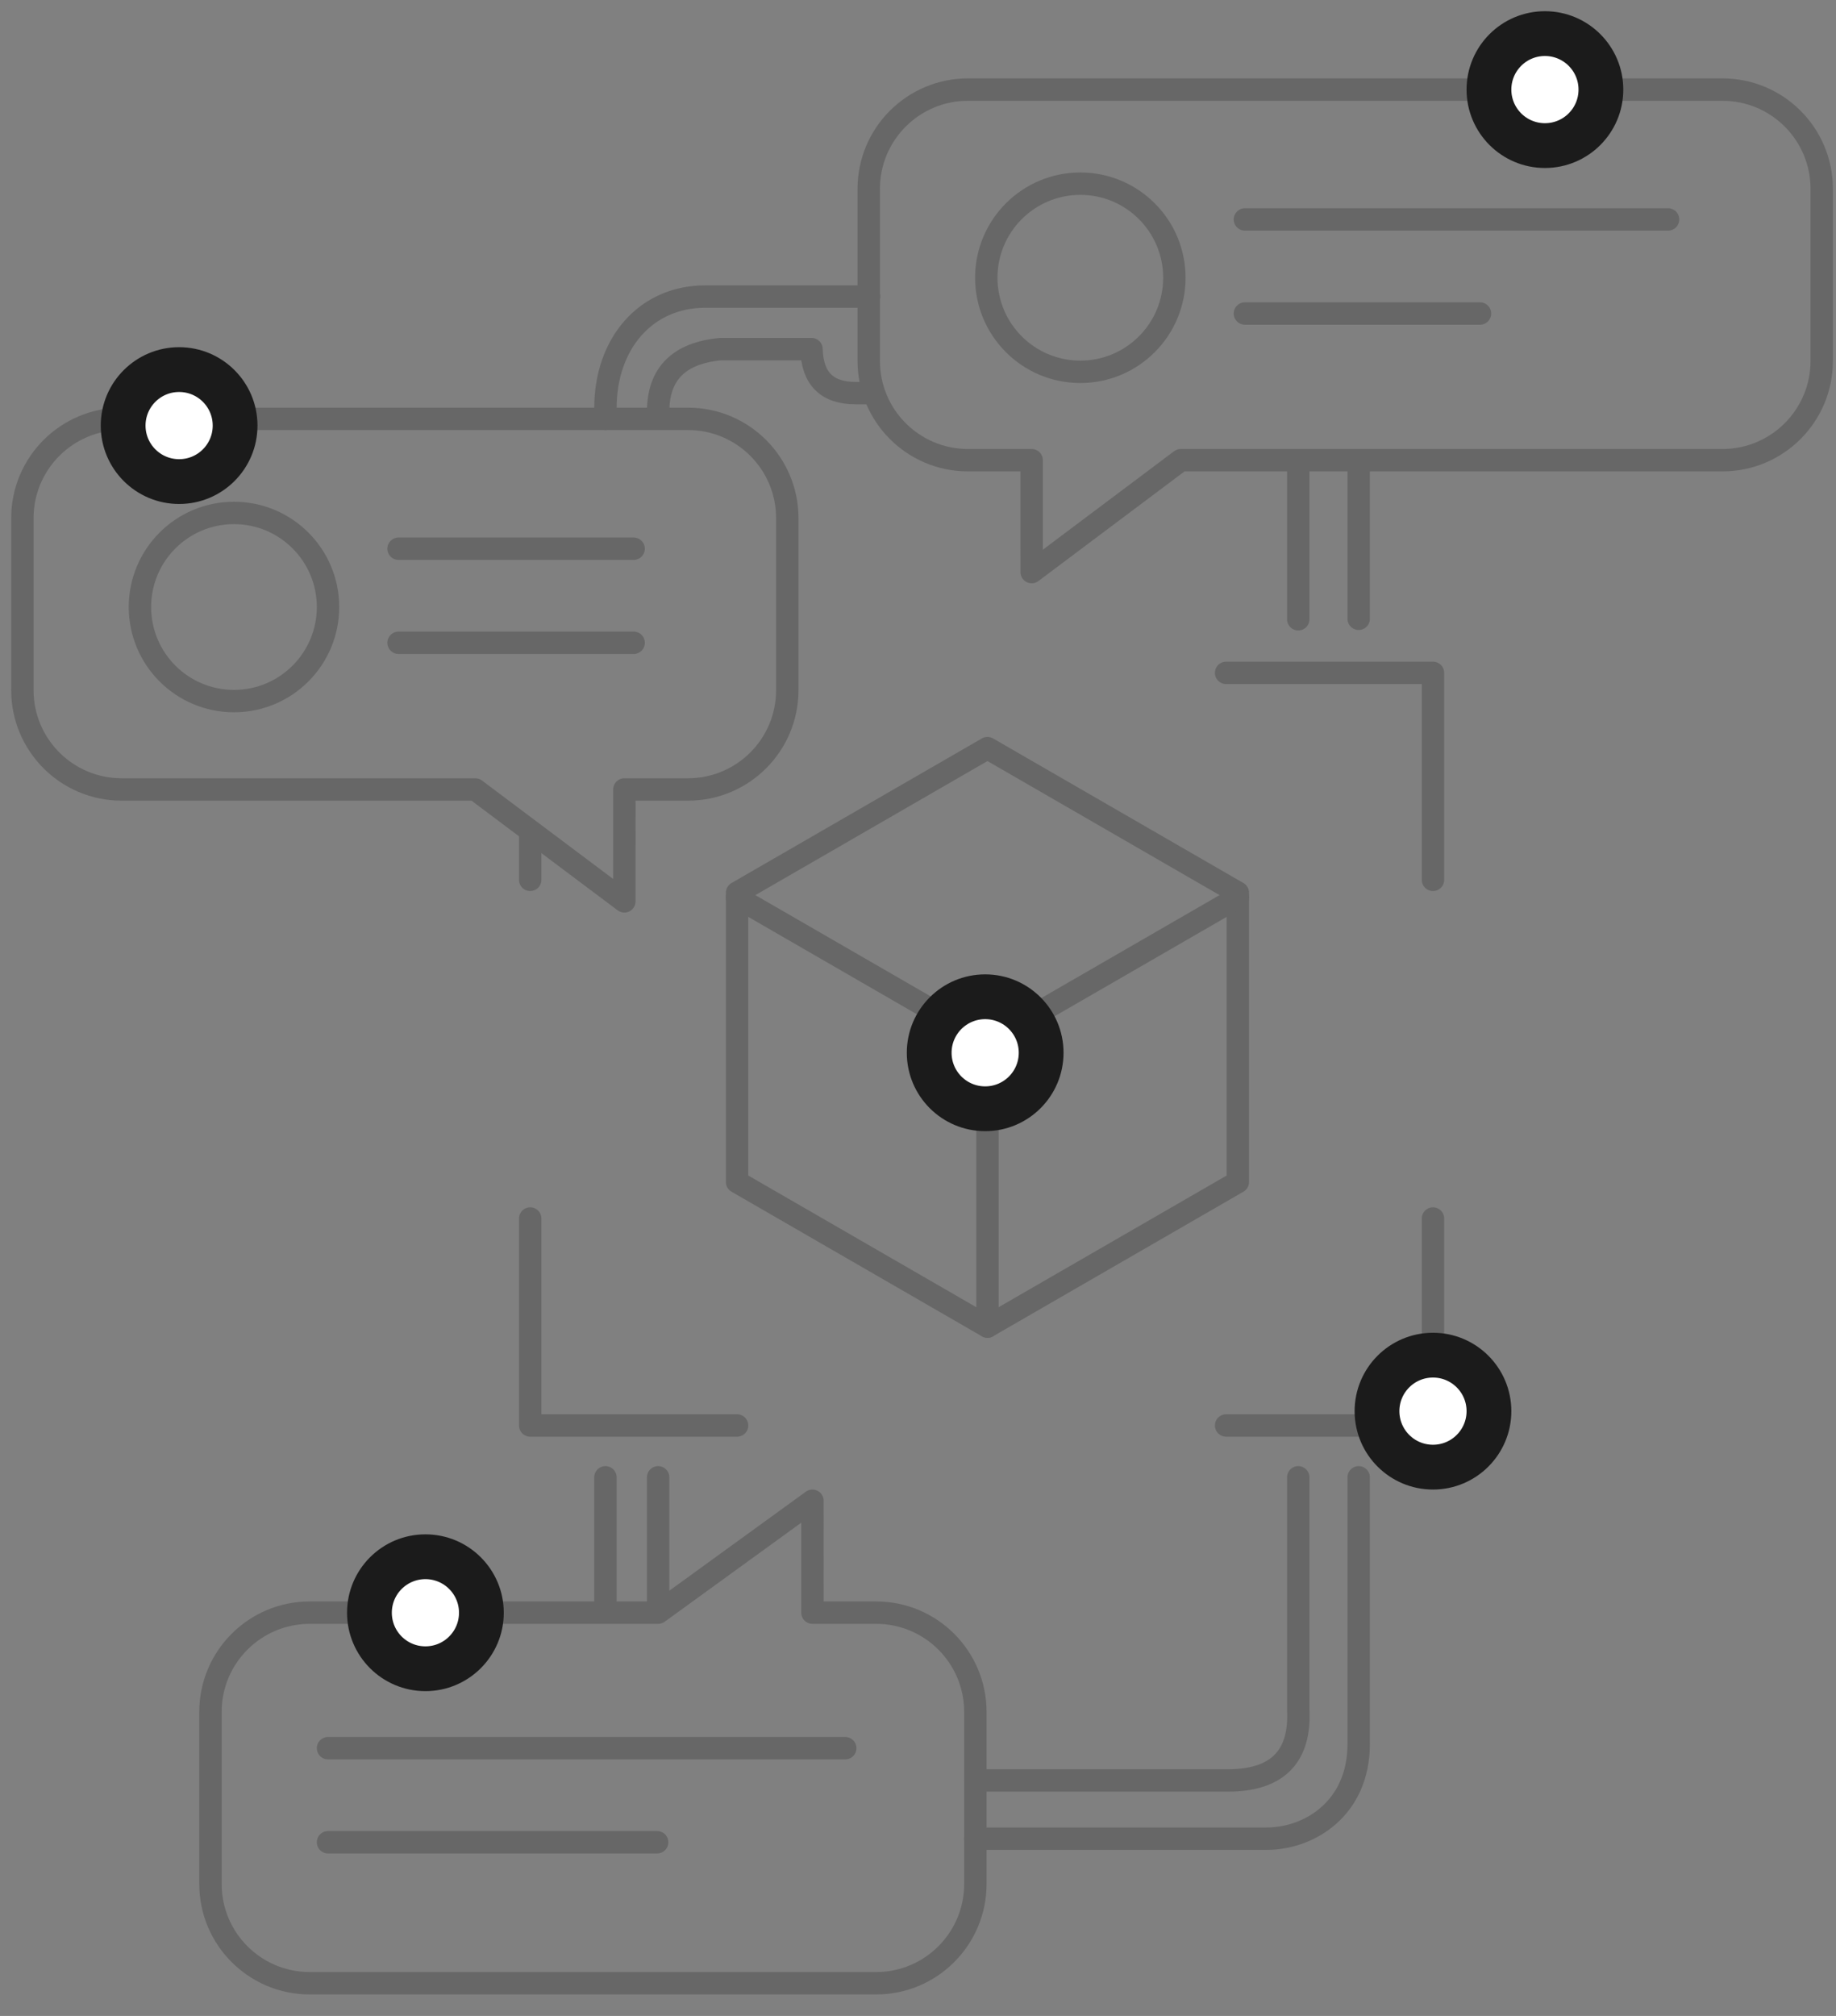 <svg width="82" height="90" viewBox="0 0 82 90" fill="none" xmlns="http://www.w3.org/2000/svg">
<rect x="0" y="0" width="82" height="90" fill="#808080" stroke="none"/>
<g clip-path="url(#clip0_838_3820)">
<path d="M60.682 65.954C60.682 68.527 60.682 72.3 60.682 77.857C60.682 80.744 58.476 82.088 56.567 82.088C50.785 82.088 46.449 82.088 43.558 82.088" stroke="#676767" stroke-linecap="round" stroke-linejoin="round"/>
<path fill-rule="evenodd" clip-rule="evenodd" d="M27.04 71.97C27.04 69.425 27.04 67.408 27.04 65.954V71.97Z" stroke="#676767" stroke-linecap="round" stroke-linejoin="round"/>
<path d="M27.04 18.697C27.04 18.541 27.04 18.383 27.04 18.224C27.04 15.329 28.845 13.24 31.5 13.24C34.751 13.24 37.188 13.24 38.813 13.24" stroke="#676767" stroke-linecap="round" stroke-linejoin="round"/>
<path d="M57.983 65.954C57.983 68.239 57.983 71.441 57.983 76.338C58.083 78.362 57.11 79.411 55.066 79.483L54.834 79.487C49.826 79.487 46.07 79.487 43.566 79.487" stroke="#676767" stroke-linecap="round" stroke-linejoin="round"/>
<path d="M29.394 71.97C29.394 69.471 29.394 67.465 29.394 65.954" stroke="#676767" stroke-linecap="round" stroke-linejoin="round"/>
<path d="M60.682 20.609C60.682 23.665 60.682 25.883 60.682 27.625" stroke="#676767" stroke-linecap="round" stroke-linejoin="round"/>
<path d="M29.394 18.673C29.394 18.577 29.394 18.48 29.394 18.383C29.394 16.688 30.326 15.756 32.19 15.587H36.244C36.278 16.895 36.932 17.55 38.207 17.55C38.547 17.55 38.802 17.55 38.972 17.55" stroke="#676767" stroke-linecap="round" stroke-linejoin="round"/>
<path d="M57.983 20.622C57.983 23.695 57.983 25.904 57.983 27.647" stroke="#676767" stroke-linecap="round" stroke-linejoin="round"/>
<path fill-rule="evenodd" clip-rule="evenodd" d="M44.102 33.4L55.285 39.856V52.769L44.102 59.225L32.92 52.769V39.856L44.102 33.4Z" stroke="#676767" stroke-linecap="round" stroke-linejoin="round"/>
<path d="M55.285 40.068L44.102 46.524L32.92 40.068" stroke="#676767" stroke-linecap="round" stroke-linejoin="round"/>
<path d="M44.102 46.736V59.225" stroke="#676767" stroke-linecap="round" stroke-linejoin="round"/>
<path d="M23.68 39.28V37.102" stroke="#676767" stroke-linecap="round" stroke-linejoin="round"/>
<path d="M64 39.28V30.04H54.76" stroke="#676767" stroke-linecap="round" stroke-linejoin="round"/>
<path d="M23.68 54.4V63.64H32.92" stroke="#676767" stroke-linecap="round" stroke-linejoin="round"/>
<path d="M64 54.4V63.64H54.76" stroke="#676767" stroke-linecap="round" stroke-linejoin="round"/>
<path fill-rule="evenodd" clip-rule="evenodd" d="M76.931 4C79.378 4 81.362 5.984 81.362 8.431V16.114C81.362 18.561 79.378 20.545 76.931 20.545H52.737L46.077 25.541L46.076 20.545H43.231C40.784 20.545 38.8 18.561 38.8 16.114V8.431C38.8 5.984 40.784 4 43.231 4H76.931Z" stroke="#676767" stroke-linecap="round" stroke-linejoin="round"/>
<path fill-rule="evenodd" clip-rule="evenodd" d="M13.832 88.541C11.384 88.541 9.4 86.557 9.4 84.109V76.427C9.4 73.98 11.384 71.996 13.832 71.996H29.394L36.285 67L36.286 71.996H39.131C41.578 71.996 43.562 73.98 43.562 76.427V84.109C43.562 86.557 41.578 88.541 39.131 88.541H13.832Z" stroke="#676767" stroke-linecap="round" stroke-linejoin="round"/>
<path fill-rule="evenodd" clip-rule="evenodd" d="M5.431 18.7C2.984 18.7 1 20.684 1 23.131V30.814C1 33.261 2.984 35.245 5.431 35.245H21.225L27.885 40.241L27.886 35.245H30.731C33.178 35.245 35.162 33.261 35.162 30.814V23.131C35.162 20.684 33.178 18.7 30.731 18.7H5.431Z" stroke="#676767" stroke-linecap="round" stroke-linejoin="round"/>
<path d="M48.25 16.6C50.569 16.6 52.45 14.72 52.45 12.4C52.45 10.08 50.569 8.2 48.25 8.2C45.93 8.2 44.05 10.08 44.05 12.4C44.05 14.72 45.93 16.6 48.25 16.6Z" stroke="#676767" stroke-linecap="round" stroke-linejoin="round"/>
<path d="M55.6 9.797H74.5" stroke="#676767" stroke-linecap="round" stroke-linejoin="round"/>
<path d="M55.6 13.997H66.1" stroke="#676767" stroke-linecap="round" stroke-linejoin="round"/>
<path d="M14.65 78.047H37.75" stroke="#676767" stroke-linecap="round" stroke-linejoin="round"/>
<path d="M14.65 82.247H29.35" stroke="#676767" stroke-linecap="round" stroke-linejoin="round"/>
<path d="M10.45 31.3C12.77 31.3 14.65 29.42 14.65 27.1C14.65 24.78 12.77 22.9 10.45 22.9C8.13 22.9 6.25 24.78 6.25 27.1C6.25 29.42 8.13 31.3 10.45 31.3Z" stroke="#676767" stroke-linecap="round" stroke-linejoin="round"/>
<path d="M17.8 24.497H28.3" stroke="#676767" stroke-linecap="round" stroke-linejoin="round"/>
<path d="M17.8 28.697H28.3" stroke="#676767" stroke-linecap="round" stroke-linejoin="round"/>
<path d="M21.25 72C21.25 70.757 20.243 69.75 19 69.75C17.757 69.75 16.75 70.757 16.75 72C16.75 73.243 17.757 74.25 19 74.25C20.243 74.25 21.25 73.243 21.25 72Z" fill="white" stroke="#1B1B1B" stroke-width="1.5"/>
<path d="M22 72C22 70.343 20.657 69 19 69C17.343 69 16 70.343 16 72C16 73.657 17.343 75 19 75C20.657 75 22 73.657 22 72Z" stroke="#1B1B1B"/>
<path d="M66.25 63C66.25 61.757 65.243 60.75 64 60.75C62.757 60.75 61.75 61.757 61.75 63C61.75 64.243 62.757 65.25 64 65.25C65.243 65.25 66.25 64.243 66.25 63Z" fill="white" stroke="#1B1B1B" stroke-width="1.5"/>
<path d="M67 63C67 61.343 65.657 60 64 60C62.343 60 61 61.343 61 63C61 64.657 62.343 66 64 66C65.657 66 67 64.657 67 63Z" stroke="#1B1B1B"/>
<path d="M46.25 47C46.25 45.757 45.243 44.75 44 44.75C42.757 44.75 41.75 45.757 41.75 47C41.75 48.243 42.757 49.25 44 49.25C45.243 49.25 46.25 48.243 46.25 47Z" fill="white" stroke="#1B1B1B" stroke-width="1.5"/>
<path d="M47 47C47 45.343 45.657 44 44 44C42.343 44 41 45.343 41 47C41 48.657 42.343 50 44 50C45.657 50 47 48.657 47 47Z" stroke="#1B1B1B"/>
<path d="M10.25 19C10.25 17.757 9.243 16.75 8 16.75C6.757 16.75 5.75 17.757 5.75 19C5.75 20.243 6.757 21.25 8 21.25C9.243 21.25 10.25 20.243 10.25 19Z" fill="white" stroke="#1B1B1B" stroke-width="1.5"/>
<path d="M11 19C11 17.343 9.657 16 8 16C6.343 16 5 17.343 5 19C5 20.657 6.343 22 8 22C9.657 22 11 20.657 11 19Z" stroke="#1B1B1B"/>
<path d="M71.25 4C71.25 2.757 70.243 1.75 69 1.75C67.757 1.75 66.75 2.757 66.75 4C66.75 5.243 67.757 6.25 69 6.25C70.243 6.25 71.25 5.243 71.25 4Z" fill="white" stroke="#1B1B1B" stroke-width="1.5"/>
<path d="M72 4C72 2.343 70.657 1 69 1C67.343 1 66 2.343 66 4C66 5.657 67.343 7 69 7C70.657 7 72 5.657 72 4Z" stroke="#1B1B1B"/>
</g>
<defs>
<clipPath id="clip0_838_3820">
<rect width="82" height="90" fill="white"/>
</clipPath>
</defs>
</svg>
